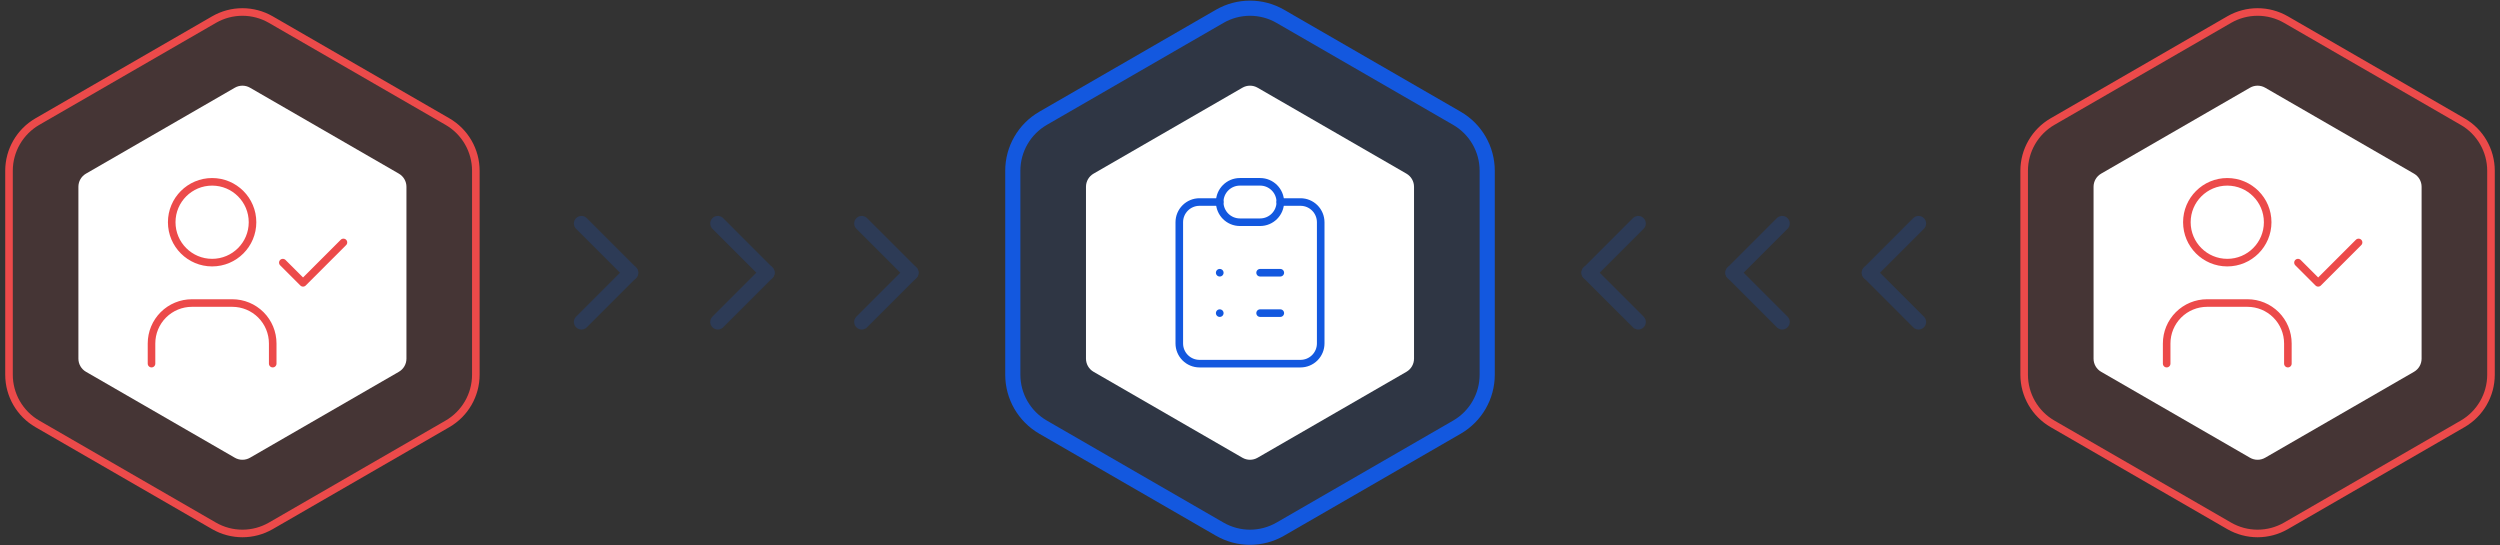 <svg fill="none" viewBox="0 0 330 72" xmlns="http://www.w3.org/2000/svg"><rect x="0" y="0" width="330" height="72" fill="#333333" stroke="none"/><g opacity=".2" stroke="#1358df" stroke-linecap="round" stroke-linejoin="round" stroke-width="2"><path d="m76.75 42.5 6.5-6.5"/><path d="m76.75 29.5 6.5 6.5"/><path d="m94.75 42.5 6.5-6.5"/><path d="m94.75 29.5 6.5 6.5"/><path d="m113.75 42.5 6.5-6.5"/><path d="m113.75 29.5 6.5 6.5"/></g><g opacity=".2" stroke="#1358df" stroke-linecap="round" stroke-linejoin="round" stroke-width="2"><path d="m253.25 29.5-6.5 6.5"/><path d="m253.25 42.5-6.5-6.5"/><path d="m235.25 29.5-6.5 6.5"/><path d="m235.25 42.5-6.5-6.5"/><path d="m216.25 29.5-6.5 6.5"/><path d="m216.25 42.5-6.5-6.5"/></g><path d="m169 2.155c-2.475-1.429-5.525-1.429-8 0l-23.311 13.459c-2.475 1.429-4 4.07-4 6.928v26.917c0 2.858 1.525 5.499 4 6.928l23.311 13.459c2.475 1.429 5.525 1.429 8 0l23.311-13.459c2.475-1.429 4-4.07 4-6.928v-26.917c0-2.858-1.525-5.499-4-6.928z" fill="#1358df" fill-opacity=".1" stroke="#1358df" stroke-width="2"/><path d="m35.75 2.588c-2.321-1.34-5.179-1.34-7.5 0l-23.311 13.459c-2.321 1.34-3.75 3.816-3.75 6.495v26.917c0 2.679 1.429 5.155 3.75 6.495l23.311 13.459c2.321 1.34 5.179 1.34 7.5 0l23.311-13.459c2.321-1.34 3.75-3.816 3.75-6.495v-26.917c0-2.679-1.429-5.155-3.75-6.495z" fill="#ec4a4a" fill-opacity=".1" stroke="#ec4a4a"/><path d="m301.75 2.588c-2.321-1.34-5.179-1.34-7.5 0l-23.311 13.459c-2.32 1.34-3.75 3.816-3.75 6.495v26.917c0 2.679 1.43 5.155 3.75 6.495l23.311 13.459c2.321 1.34 5.179 1.34 7.5 0l23.311-13.459c2.32-1.34 3.75-3.816 3.75-6.495v-26.917c0-2.679-1.43-5.155-3.75-6.495z" fill="#ec4a4a" fill-opacity=".1" stroke="#ec4a4a"/><path d="m164 11.577c.619-.357 1.381-.357 2 0l19.651 11.345c.618.357 1 1.018 1 1.732v22.691c0 .715-.382 1.375-1 1.732l-19.651 11.345c-.619.357-1.381.357-2 0l-19.651-11.345c-.618-.357-1-1.018-1-1.732v-22.691c0-.715.382-1.375 1-1.732z" fill="#fff"/><path d="m31 11.577c.619-.357 1.381-.357 2 0l19.651 11.345c.619.357 1 1.018 1 1.732v22.691c0 .715-.381 1.375-1 1.732l-19.651 11.345c-.619.357-1.381.357-2 0l-19.651-11.345c-.619-.357-1-1.018-1-1.732v-22.691c0-.715.381-1.375 1-1.732z" fill="#fff"/><path d="m297 11.577c.619-.357 1.381-.357 2 0l19.651 11.345c.618.357 1 1.018 1 1.732v22.691c0 .715-.382 1.375-1 1.732l-19.651 11.345c-.619.357-1.381.357-2 0l-19.651-11.345c-.618-.357-1-1.018-1-1.732v-22.691c0-.715.382-1.375 1-1.732z" fill="#fff"/><g stroke-linecap="round" stroke-linejoin="round"><path d="m161 26.667h-2.667c-.707 0-1.385.281-1.885.781-.501.5-.781 1.178-.781 1.886v16c0 .707.28 1.385.781 1.886.5.5 1.178.781 1.885.781h13.334c.707 0 1.385-.281 1.885-.781s.781-1.178.781-1.886v-16c0-.707-.281-1.386-.781-1.886s-1.178-.781-1.885-.781h-2.667" stroke="#1358df"/><path d="m166.333 24h-2.666c-1.473 0-2.667 1.194-2.667 2.667 0 1.473 1.194 2.667 2.667 2.667h2.666c1.473 0 2.667-1.194 2.667-2.667 0-1.473-1.194-2.667-2.667-2.667z" stroke="#1358df"/><path d="m161 36h.013" stroke="#1358df"/><path d="m166.333 36h2.667" stroke="#1358df"/><path d="m161 41.333h.013" stroke="#1358df"/><path d="m166.333 41.333h2.667" stroke="#1358df"/><path d="m28 34.667c2.946 0 5.333-2.388 5.333-5.333 0-2.946-2.388-5.333-5.333-5.333-2.946 0-5.333 2.388-5.333 5.333 0 2.946 2.388 5.333 5.333 5.333z" stroke="#ec4a4a"/><path d="m20 48v-2.667c0-1.415.562-2.771 1.562-3.771s2.357-1.562 3.771-1.562h5.333c1.415 0 2.771.562 3.771 1.562s1.562 2.357 1.562 3.771v2.667" stroke="#ec4a4a"/><path d="m37.334 34.667 2.667 2.667 5.333-5.333" stroke="#ec4a4a"/><path d="m294 34.667c2.945 0 5.333-2.388 5.333-5.333 0-2.946-2.388-5.333-5.333-5.333-2.946 0-5.333 2.388-5.333 5.333 0 2.946 2.387 5.333 5.333 5.333z" stroke="#ec4a4a"/><path d="m286 48v-2.667c0-1.415.562-2.771 1.562-3.771s2.357-1.562 3.771-1.562h5.334c1.414 0 2.771.562 3.771 1.562s1.562 2.357 1.562 3.771v2.667" stroke="#ec4a4a"/><path d="m303.333 34.667 2.667 2.667 5.333-5.333" stroke="#ec4a4a"/></g></svg>